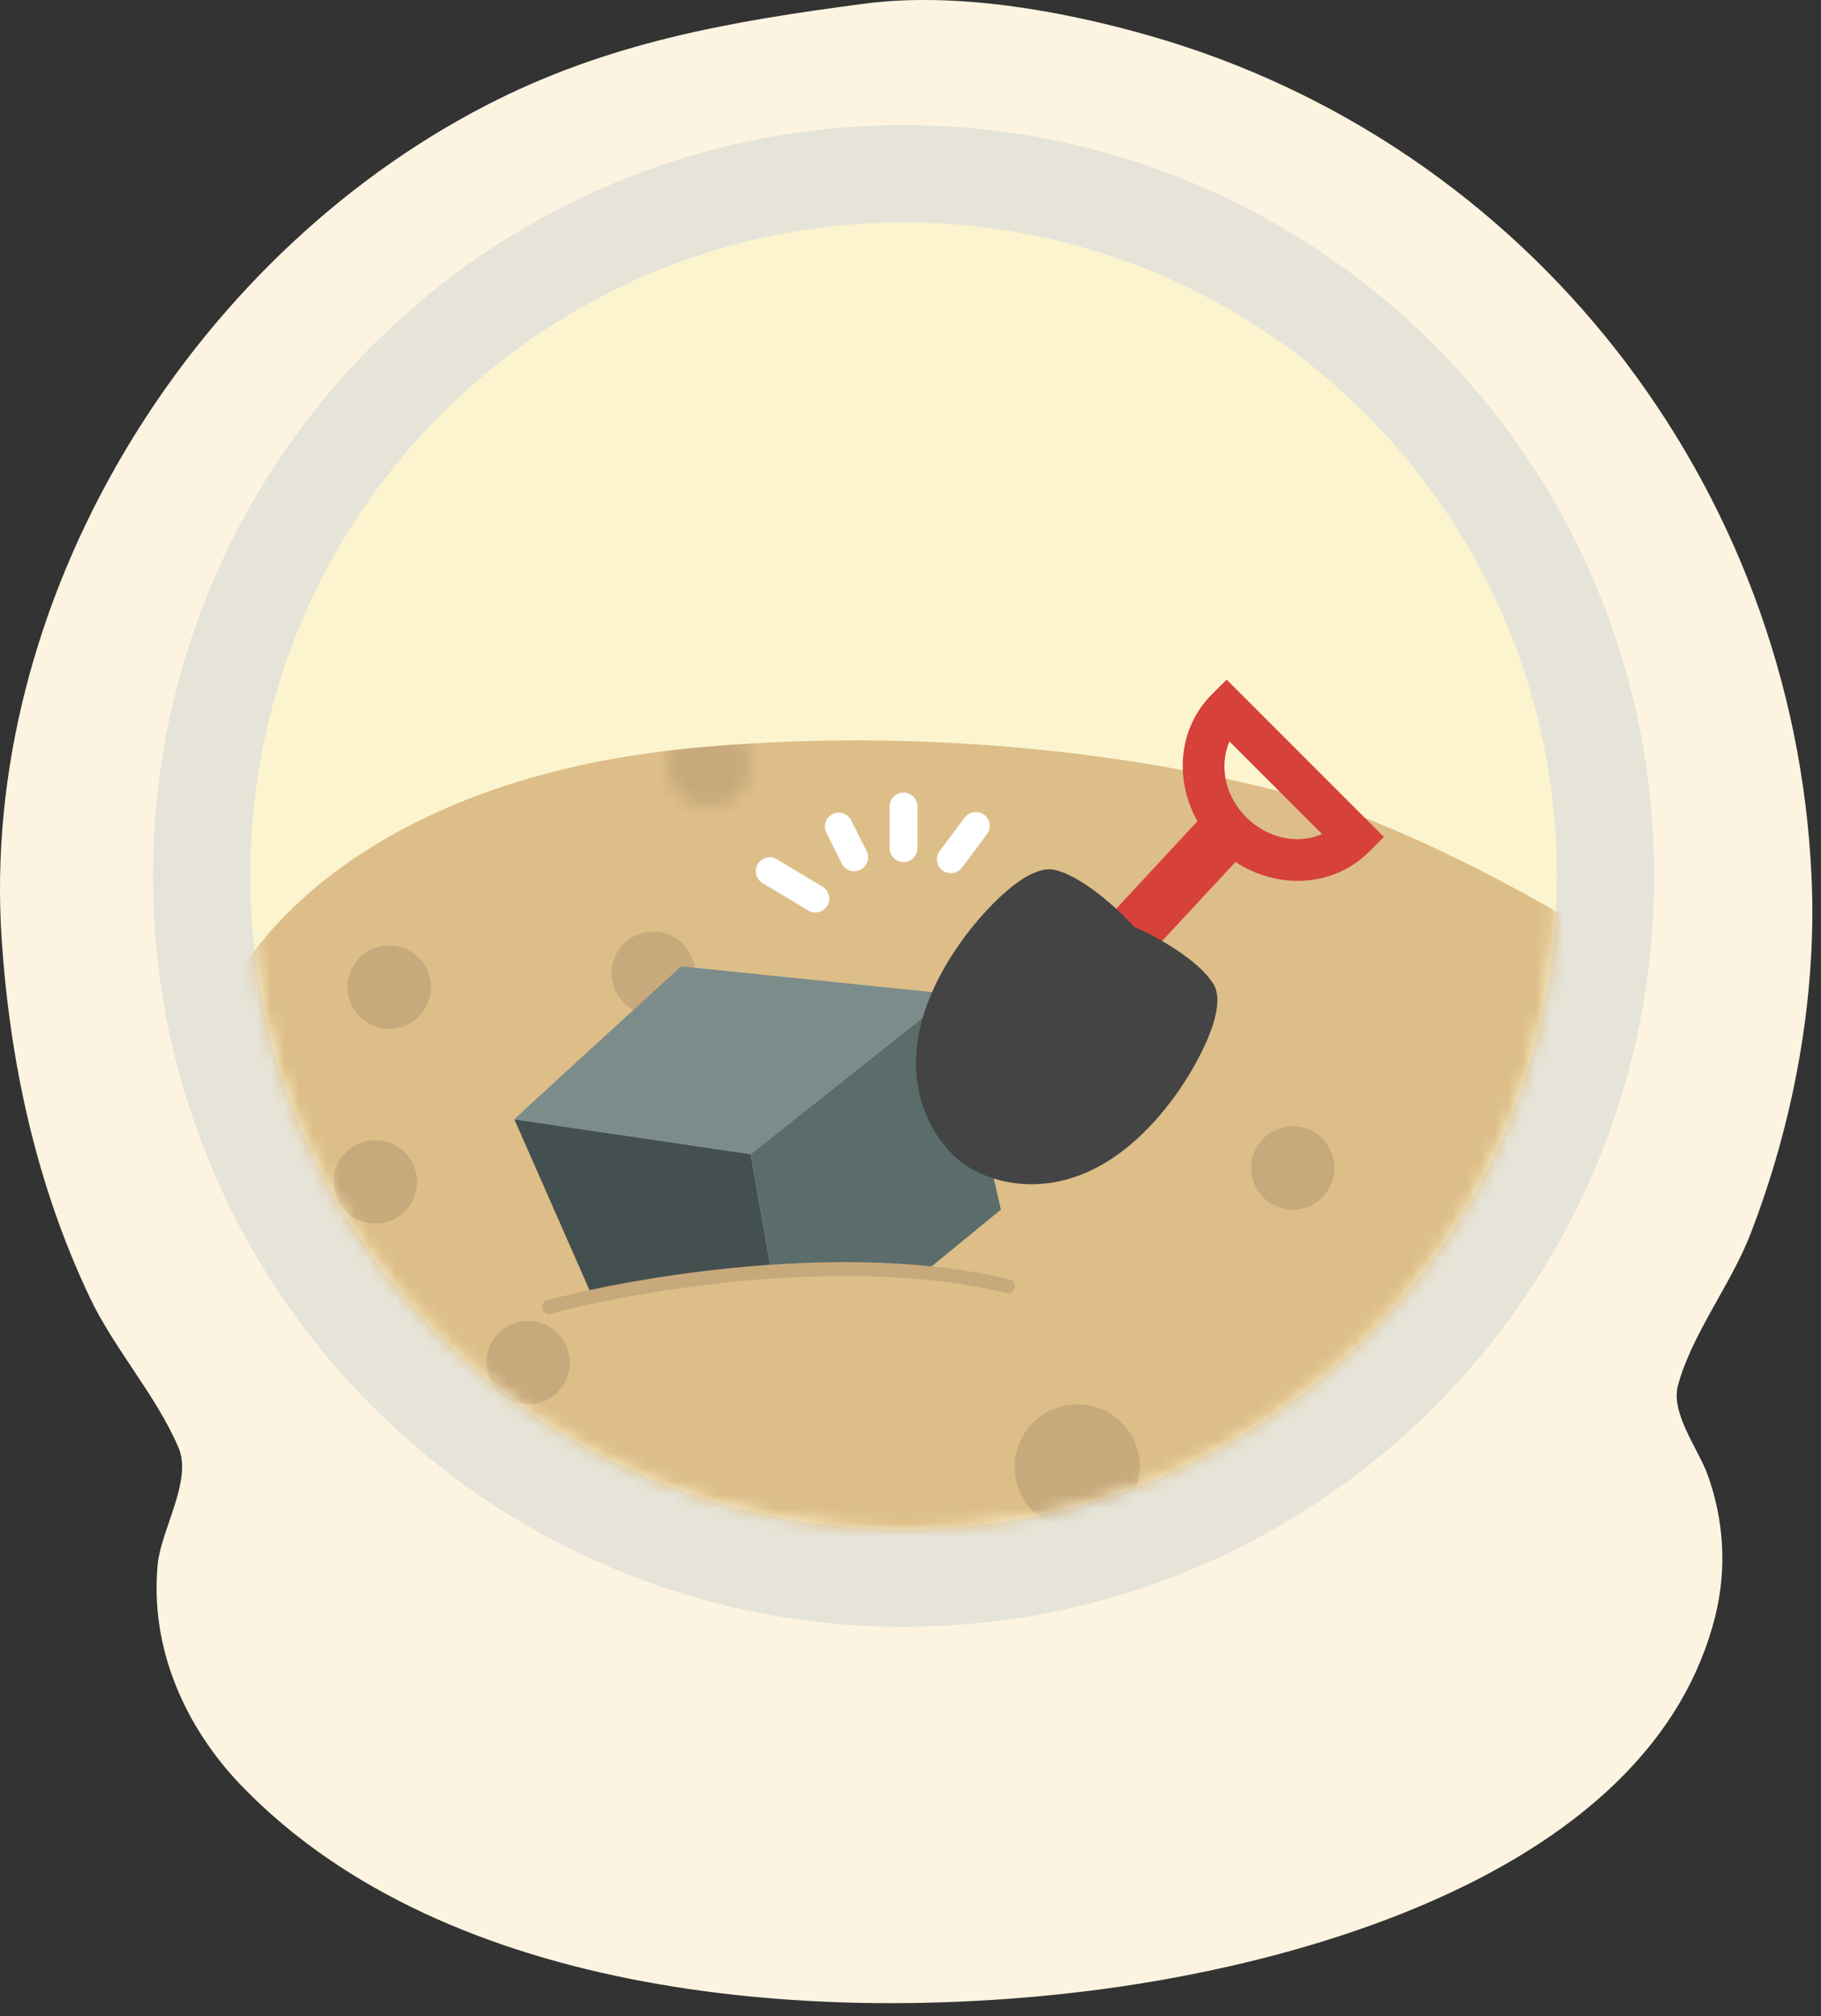 <svg width="131" height="145" viewBox="0 0 131 145" fill="none" xmlns="http://www.w3.org/2000/svg">
<rect x="0" y="0" width="131" height="145" fill="#333333" stroke="none"/>
<path d="M62.178 0.266C52.531 1.533 43.772 3.034 34.978 7.573C13.546 18.635 -1.546 43.233 0.126 67.65C0.734 76.522 2.611 85.171 6.428 93.251C8.212 97.027 11.243 100.354 12.849 104.13C13.843 106.469 11.596 110.011 11.352 112.45C10.753 118.442 13.262 124.176 17.39 128.449C32.259 143.84 59.21 145.701 79.138 143.08C94.977 140.998 118.915 134.016 123.379 116.29C124.234 112.897 124.034 109.343 122.838 106.05C122.174 104.221 120.176 101.644 120.708 99.65C121.688 95.979 124.519 92.384 125.918 88.77C129.022 80.758 130.702 71.772 130.325 63.17C129.086 34.863 109.964 10.348 82.658 2.556C76.351 0.756 68.737 -0.595 62.178 0.266Z" fill="#FCF4E1"/>
<path d="M65 113.5C92.89 113.5 115.5 90.89 115.5 63C115.5 35.11 92.89 12.5 65 12.5C37.11 12.5 14.5 35.11 14.5 63C14.5 90.89 37.11 113.5 65 113.5Z" fill="#FBF4CF" stroke="#E6E4D8" stroke-width="7"/>
<mask id="mask0" mask-type="alpha" maskUnits="userSpaceOnUse" x="18" y="16" width="94" height="94">
<circle cx="65" cy="63" r="47" fill="#C4C4C4"/>
</mask>
<g mask="url(#mask0)">
</g>
<mask id="mask1" mask-type="alpha" maskUnits="userSpaceOnUse" x="18" y="16" width="94" height="94">
<circle cx="65" cy="63" r="47" fill="#C4C4C4"/>
</mask>
<g mask="url(#mask1)">
<path d="M49.466 53.837C27.139 56.035 17.813 67.266 15.941 72.606L10.082 101.166L26.409 123.897L96.259 118.794L126.841 79.13C130.739 82.03 136.246 85.594 127.088 76.642C117.93 67.69 103.699 60.913 97.728 58.644C90.944 56.125 71.794 51.639 49.466 53.837Z" fill="#DDBE88"/>
<mask id="mask2" mask-type="alpha" maskUnits="userSpaceOnUse" x="48" y="52" width="7" height="6">
<circle cx="51" cy="55" r="3" fill="#C8A97B"/>
</mask>
<g mask="url(#mask2)">
<path d="M49.466 53.837C27.138 56.035 17.813 67.266 15.941 72.606L10.082 101.166L26.409 123.897L96.259 118.794L126.84 79.13C130.739 82.03 136.246 85.594 127.088 76.642C117.93 67.69 103.699 60.913 97.727 58.644C90.944 56.125 71.794 51.639 49.466 53.837Z" fill="#C8A97B"/>
</g>
<circle cx="47" cy="70" r="3" fill="#C8A97B"/>
<circle cx="28" cy="71" r="3" fill="#C8A97B"/>
<path d="M42.5 93L37 80.5L54 83L55.5 91.5L42.5 93Z" fill="#445050"/>
<path d="M68.5 71.5L54 83L55.5 91.5H66.5L72 87L68.5 71.5Z" fill="#5A6D6B"/>
<path d="M49 69.5C45.166 73 37.4 80.1 37 80.5L54 83L68.5 71.5L49 69.5Z" fill="#7C8C8B"/>
<path d="M81.5 67L88 60" stroke="#D6413A" stroke-width="4"/>
<path d="M88.243 51L89.303 49.939L88.243 48.879L87.182 49.939L88.243 51ZM97.435 60.192L98.496 61.253L99.556 60.192L98.496 59.132L97.435 60.192ZM89.657 58.778C87.623 56.744 87.624 53.74 89.303 52.061L87.182 49.939C84.175 52.947 84.493 57.857 87.535 60.9L89.657 58.778ZM96.374 59.132C94.695 60.811 91.691 60.812 89.657 58.778L87.535 60.9C90.578 63.942 95.488 64.26 98.496 61.253L96.374 59.132ZM98.496 59.132L89.303 49.939L87.182 52.061L96.374 61.253L98.496 59.132Z" fill="#D6413A"/>
<path fill-rule="evenodd" clip-rule="evenodd" d="M81.589 66.658L81.589 66.658C80.556 65.505 77.971 63.072 75.897 62.566C73.822 62.06 70.58 65.723 69.218 67.617C63.148 76.062 66.764 81.864 69.331 83.709L69.331 83.709C71.898 85.555 78.55 87.134 84.621 78.69C85.983 76.795 88.421 72.555 87.281 70.75C86.141 68.945 83.011 67.27 81.589 66.658Z" fill="#444444"/>
<line x1="55.372" y1="62.657" x2="58.657" y2="64.628" stroke="white" stroke-width="2" stroke-linecap="round"/>
<line x1="60.342" y1="59.447" x2="61.447" y2="61.658" stroke="white" stroke-width="2" stroke-linecap="round"/>
<line x1="65" y1="58" x2="65" y2="61" stroke="white" stroke-width="2" stroke-linecap="round"/>
<line x1="70.2" y1="59.4" x2="68.4" y2="61.8" stroke="white" stroke-width="2" stroke-linecap="round"/>
<circle cx="93" cy="84" r="3" fill="#C8A97B"/>
<circle cx="77.5" cy="105.5" r="4.5" fill="#C8A97B"/>
<circle cx="38" cy="98" r="3" fill="#C8A97B"/>
<circle cx="27" cy="85" r="3" fill="#C8A97B"/>
</g>
<path d="M39.5 94C45.667 92.333 60.9 89.7 72.5 92.5" stroke="#C8A97B" stroke-linecap="round"/>
</svg>

